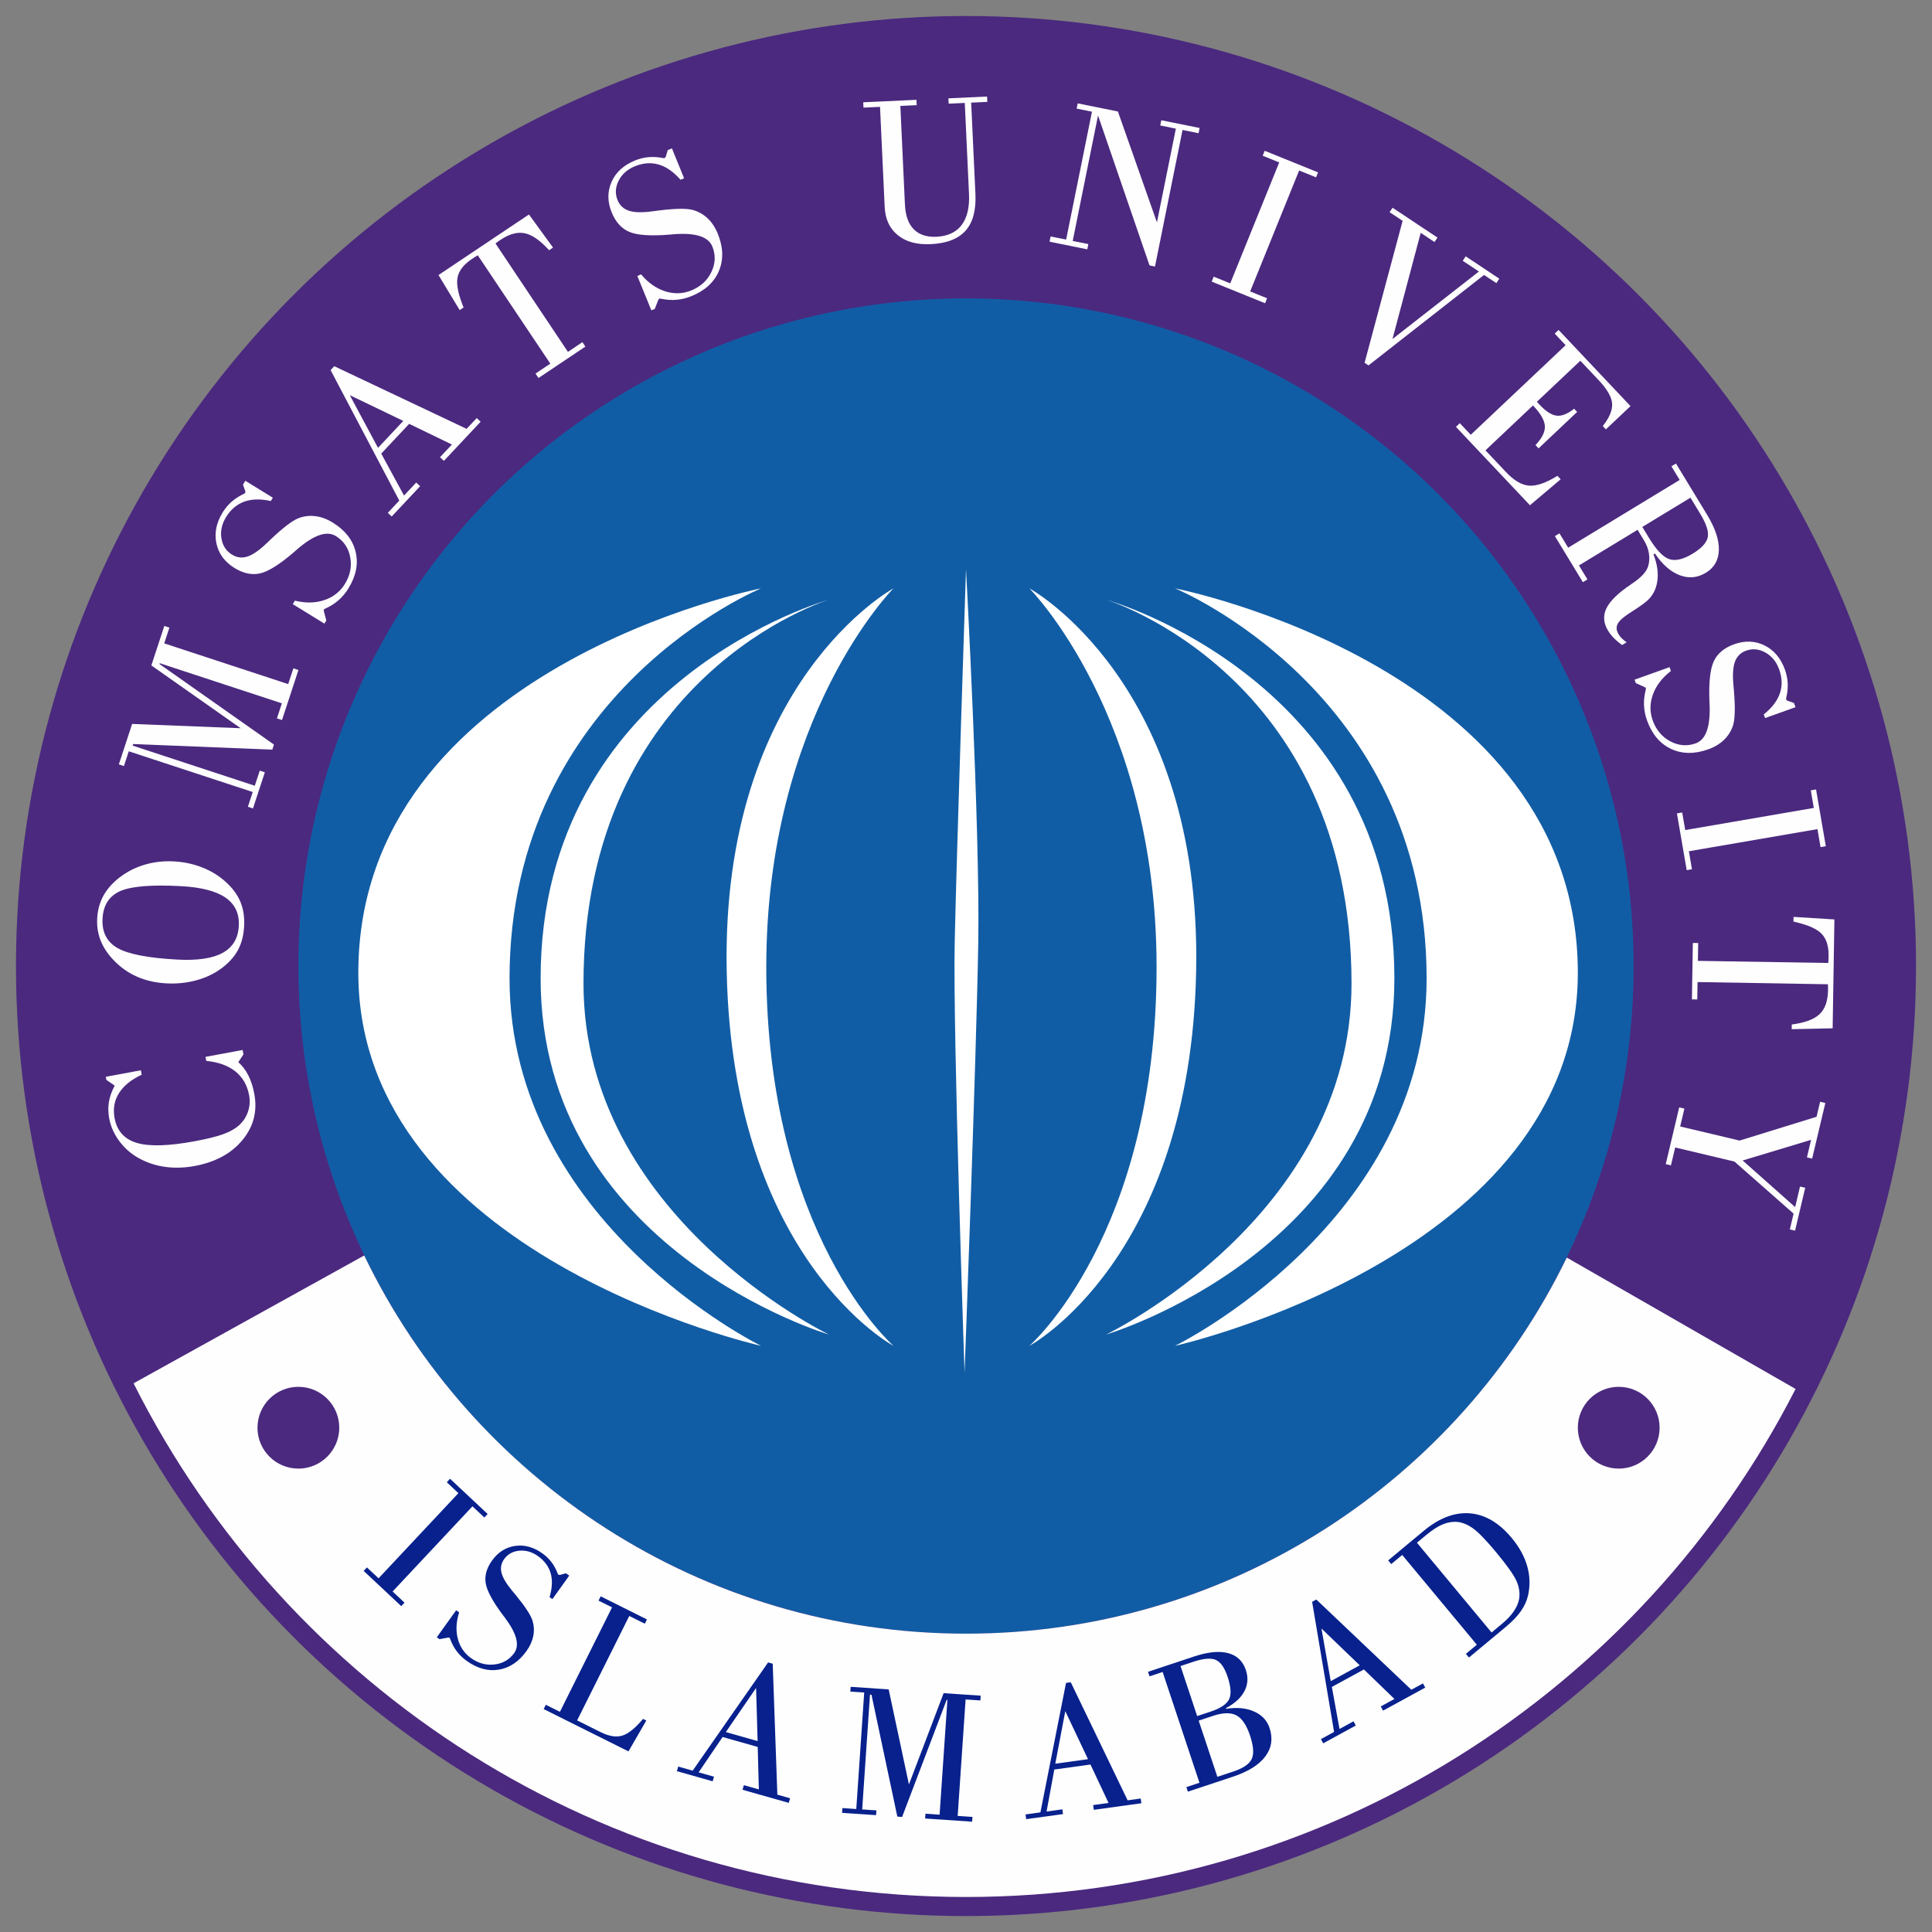 <?xml version="1.0" encoding="utf-8"?>
<!-- Generator: Adobe Illustrator 16.0.0, SVG Export Plug-In . SVG Version: 6.00 Build 0)  -->
<!DOCTYPE svg PUBLIC "-//W3C//DTD SVG 1.1//EN" "http://www.w3.org/Graphics/SVG/1.1/DTD/svg11.dtd">
<svg version="1.1" id="Layer_1" xmlns="http://www.w3.org/2000/svg" xmlns:xlink="http://www.w3.org/1999/xlink" x="0px" y="0px"
	 width="683.547px" height="683.573px" viewBox="0 0 683.547 683.573" enable-background="new 0 0 683.547 683.573"
	 xml:space="preserve">
<rect x="0" y="0" width="683.547" height="683.573" fill="#808080" stroke="none"/>
<g>
	<circle fill="#4B297F" cx="341.773" cy="341.786" r="336.125"/>
	<g>
		<g>
			<path fill="#FEFEFE" d="M72.97,375.345l-0.265-1.422l13.135-2.443l0.291,1.568l-1.814,2.752c1.439,1.268,2.628,2.84,3.565,4.717
				c0.938,1.877,1.637,4.043,2.094,6.498c1.14,6.131-0.257,11.574-4.19,16.332s-9.562,7.818-16.883,9.18
				c-3.526,0.656-6.927,0.773-10.201,0.35c-3.274-0.422-6.321-1.377-9.14-2.867c-2.843-1.484-5.238-3.504-7.186-6.061
				c-1.948-2.557-3.198-5.318-3.75-8.287c-0.375-2.018-0.406-3.957-0.093-5.814s0.997-3.777,2.052-5.76l-2.94-2.02l-0.203-1.096
				l12.404-2.307l0.292,1.568c-3.752,1.756-6.44,3.941-8.066,6.559c-1.626,2.619-2.137,5.557-1.53,8.816
				c0.846,4.547,3.489,7.473,7.931,8.771c4.441,1.301,11.268,1.094,20.479-0.619c4.351-0.811,7.691-1.639,10.022-2.488
				c2.331-0.848,4.177-1.877,5.535-3.086c1.492-1.309,2.563-2.918,3.214-4.826c0.651-1.906,0.791-3.857,0.42-5.854
				c-0.66-3.551-2.274-6.357-4.842-8.422S77.29,375.774,72.97,375.345z"/>
			<path fill="#FEFEFE" d="M86.377,327.714c-0.181,3.357-0.97,6.268-2.365,8.729c-1.396,2.463-3.497,4.67-6.303,6.623
				c-2.522,1.746-5.41,3.039-8.664,3.877c-3.253,0.84-6.646,1.164-10.179,0.975c-3.409-0.184-6.558-0.842-9.445-1.975
				c-2.887-1.135-5.476-2.74-7.768-4.818c-2.621-2.395-4.528-4.924-5.723-7.586c-1.195-2.664-1.709-5.539-1.543-8.623
				c0.16-2.963,0.898-5.639,2.217-8.031c1.317-2.393,3.243-4.559,5.775-6.504c2.636-2.01,5.584-3.498,8.844-4.461
				c3.261-0.963,6.706-1.348,10.338-1.152c3.533,0.191,6.876,0.91,10.029,2.156c3.154,1.246,5.899,2.936,8.237,5.066
				c2.435,2.186,4.178,4.545,5.23,7.076C86.112,321.599,86.551,324.481,86.377,327.714z M36.278,325.017
				c-0.258,4.785,1.52,8.258,5.33,10.418c3.812,2.158,10.876,3.518,21.195,4.072c7.044,0.379,12.359-0.41,15.947-2.369
				c3.589-1.959,5.501-5.135,5.737-9.525c0.235-4.365-1.332-7.709-4.702-10.031c-3.369-2.322-8.613-3.674-15.731-4.057
				c-10.393-0.561-17.556,0.018-21.489,1.736C38.632,316.979,36.536,320.231,36.278,325.017z"/>
			<path fill="#FEFEFE" d="M89.503,286.028l-1.798-0.59l1.714-5.219l-43.857-14.408l-1.715,5.219l-1.798-0.592l4.702-14.313
				l38.396,1.52L53.55,235.431l4.587-13.961l1.798,0.59l-1.83,5.57l43.858,14.408l1.83-5.57l1.798,0.592l-5.814,17.697l-1.798-0.59
				l1.749-5.324l-43.223-14.199l-0.093,0.281l40.516,28.506l-0.591,1.797l-49.226-1.992l-0.186,0.564l43.223,14.199l1.761-5.359
				l1.798,0.592L89.503,286.028z"/>
			<path fill="#FEFEFE" d="M115.45,219.534l-0.681,1.105l-11.185-6.891l0.759-1.232c3.772,0.93,7.239,0.863,10.398-0.197
				c3.16-1.061,5.583-2.959,7.27-5.697c1.882-3.055,2.512-6.219,1.89-9.494c-0.622-3.273-2.31-5.76-5.064-7.457
				c-3.237-1.996-7.815-0.428-13.731,4.703c-0.459,0.414-0.808,0.723-1.048,0.922c-5.075,4.371-9.076,6.891-12.001,7.557
				c-2.925,0.668-5.946,0.041-9.063-1.879c-3.496-2.154-5.638-5.057-6.424-8.709s-0.044-7.32,2.227-11.008
				c1.688-2.736,4.017-4.832,6.986-6.287c0.565-0.262,0.873-0.436,0.925-0.52c0.058-0.139,0.089-0.271,0.097-0.398
				c0.007-0.127-0.016-0.264-0.066-0.412l-0.773-2.176l0.837-1.357l9.73,5.994l-0.72,1.17c-3.627-0.811-6.757-0.742-9.39,0.207
				c-2.634,0.949-4.781,2.771-6.442,5.467c-1.506,2.445-2.052,4.949-1.639,7.514s1.659,4.486,3.738,5.768
				c1.727,1.064,3.536,1.293,5.43,0.688c1.893-0.605,4.126-2.137,6.699-4.59c0.365-0.357,0.93-0.895,1.693-1.615
				c4.316-4.082,7.562-6.543,9.735-7.383c1.931-0.729,3.921-0.963,5.969-0.703c2.049,0.26,4.084,1.012,6.106,2.258
				c4.402,2.713,7.107,6.174,8.116,10.385s0.15,8.527-2.574,12.949c-1.908,3.096-4.504,5.406-7.788,6.928
				c-0.536,0.252-0.823,0.408-0.862,0.471s-0.056,0.162-0.052,0.295c0.005,0.135,0.027,0.285,0.067,0.455L115.45,219.534z"/>
			<path fill="#FEFEFE" d="M138.587,182.735l-1.38-1.295l4.063-4.328l-24.308-46.169l1.295-1.381l46.832,22.167l3.581-3.815
				l1.38,1.296l-13.002,13.854l-1.38-1.295l4.215-4.493l-15.118-7.316l-9.878,10.528l8.059,14.838l4.317-4.6l1.38,1.295
				L138.587,182.735z M133.747,158.448l8.938-9.525l-18.93-9.111L133.747,158.448z"/>
			<path fill="#FEFEFE" d="M190.515,133.74l-1.053-1.572l5.242-3.51L169.041,90.33c-0.281,0.159-0.569,0.329-0.863,0.511
				c-0.295,0.183-0.72,0.459-1.275,0.831c-2.919,1.955-4.599,4.159-5.04,6.613c-0.44,2.454,0.28,5.954,2.162,10.499l-1.388,0.929
				l-7.497-12.397l32.007-21.432l8.515,11.716l-1.387,0.929c-3.102-3.431-5.957-5.427-8.565-5.988
				c-2.608-0.561-5.485,0.212-8.631,2.318c-0.534,0.358-0.921,0.625-1.161,0.8c-0.239,0.176-0.445,0.336-0.616,0.48l25.633,38.349
				l5.119-3.428l1.053,1.573L190.515,133.74z"/>
			<path fill="#FEFEFE" d="M231.65,109.306l-1.203,0.49l-4.955-12.167l1.341-0.546c2.495,2.979,5.33,4.973,8.507,5.982
				c3.176,1.011,6.252,0.909,9.231-0.304c3.322-1.353,5.699-3.534,7.131-6.544c1.432-3.01,1.539-6.012,0.318-9.009
				c-1.434-3.522-6.054-4.961-13.857-4.316c-0.615,0.064-1.079,0.106-1.392,0.126c-6.676,0.529-11.393,0.199-14.146-0.991
				c-2.755-1.188-4.822-3.479-6.203-6.87c-1.549-3.803-1.563-7.411-0.04-10.822c1.521-3.411,4.288-5.934,8.298-7.566
				c2.979-1.213,6.096-1.528,9.351-0.947c0.611,0.122,0.962,0.164,1.054,0.126c0.128-0.079,0.232-0.167,0.313-0.265
				c0.081-0.098,0.144-0.222,0.189-0.371l0.662-2.213l1.478-0.602l4.311,10.585l-1.271,0.518c-2.447-2.796-5.014-4.588-7.699-5.378
				s-5.495-0.588-8.428,0.606c-2.658,1.083-4.578,2.781-5.759,5.094c-1.182,2.314-1.312,4.601-0.391,6.863
				c0.765,1.877,2.089,3.131,3.976,3.76c1.885,0.629,4.591,0.714,8.117,0.253c0.504-0.072,1.277-0.173,2.32-0.304
				c5.894-0.744,9.966-0.813,12.216-0.207c1.988,0.553,3.732,1.539,5.231,2.958c1.5,1.42,2.697,3.229,3.594,5.429
				c1.949,4.789,2.088,9.18,0.416,13.173c-1.674,3.994-4.914,6.97-9.727,8.929c-3.368,1.372-6.826,1.702-10.375,0.99
				c-0.581-0.114-0.905-0.157-0.974-0.129c-0.069,0.028-0.141,0.097-0.216,0.208c-0.075,0.111-0.147,0.247-0.216,0.407
				L231.65,109.306z"/>
			<path fill="#FEFEFE" d="M312.999,73.2l-1.645-35.392l-5.855,0.272l-0.088-1.891l18.83-0.875l0.088,1.891l-5.783,0.269
				l1.623,34.947c0.18,3.859,1.217,6.753,3.115,8.685c1.896,1.932,4.564,2.818,8,2.659c4.002-0.186,6.984-1.569,8.945-4.152
				c1.961-2.582,2.828-6.272,2.605-11.07l-1.49-32.128l-5.709,0.265l-0.088-1.891l13.678-0.635l0.088,1.89l-5.709,0.265l1.502,32.35
				c0.268,5.738-0.9,10.061-3.502,12.969c-2.602,2.91-6.719,4.494-12.354,4.756c-4.844,0.225-8.713-0.834-11.609-3.178
				C314.747,80.863,313.2,77.527,312.999,73.2z"/>
			<path fill="#FEFEFE" d="M371.336,85.518l0.375-1.855l5.492,1.109l9.137-45.251l-5.42-1.094l0.373-1.855l14.223,2.871
				l13.812,39.235l6.695-33.165l-5.529-1.116l0.375-1.855l13.568,2.739l-0.375,1.855l-5.674-1.146l-9.752,48.307l-1.929-0.389
				l-18.217-53.043l-8.959,44.377l5.529,1.116l-0.373,1.855L371.336,85.518z"/>
			<path fill="#FEFEFE" d="M428.703,99.64l0.711-1.754l5.848,2.368l17.328-42.788l-5.848-2.368l0.711-1.754l18.883,7.648
				l-0.709,1.754l-5.986-2.424l-17.328,42.788l5.984,2.424l-0.711,1.754L428.703,99.64z"/>
			<path fill="#FEFEFE" d="M482.792,128.361l13.461-50.225l-4.605-3.061l1.049-1.576l15.885,10.557l-1.047,1.576l-4.883-3.245
				l-9.986,37.554l30.57-23.875l-5.719-3.8l1.049-1.576l11.898,7.908l-1.047,1.576l-4.359-2.896l-40.875,32.006L482.792,128.361z"/>
			<path fill="#FEFEFE" d="M515.114,151.024l1.375-1.3l3.873,4.101l33.563-31.696l-3.873-4.101l1.377-1.299l25.453,26.952
				l-8.715,8.23l-1.096-1.16c2.379-3.029,3.48-5.701,3.301-8.018c-0.178-2.314-1.787-5.082-4.828-8.302l-6.422-6.799l-15.377,14.523
				l1.045,1.106c2.225,2.355,4.23,3.625,6.02,3.808s3.83-0.639,6.121-2.464l1.07,1.134l-13.65,12.893l-1.096-1.16
				c2.309-2.419,3.418-4.641,3.326-6.665c-0.092-2.023-1.4-4.375-3.932-7.055l-0.281-0.297l-16.809,15.873l7.262,7.69
				c2.838,3.002,5.564,4.604,8.186,4.801c2.619,0.197,5.959-0.959,10.021-3.467l1.146,1.213l-10.869,9.193L515.114,151.024z"/>
			<path fill="#FEFEFE" d="M551.741,188.7l3.084,5.074l39.45-23.971l-2.928-4.82l1.617-0.984l10.965,18.047
				c2.89,4.756,4.292,8.926,4.212,12.508c-0.082,3.58-1.613,6.277-4.595,8.088c-2.959,1.799-6.047,2.09-9.262,0.873
				c-3.213-1.217-6.137-3.775-8.768-7.678l-0.508,0.309c1.338,3.443,1.785,6.631,1.34,9.564c-0.447,2.936-1.734,5.295-3.863,7.08
				c-1.108,0.936-2.819,2.133-5.13,3.596c-2.311,1.461-3.797,2.625-4.457,3.49c-0.596,0.736-0.91,1.471-0.943,2.201
				c-0.033,0.729,0.205,1.518,0.719,2.363c0.309,0.508,0.699,0.994,1.17,1.461c0.473,0.465,1.025,0.912,1.66,1.336l-1.617,0.984
				c-1.088-0.789-2.049-1.609-2.885-2.461c-0.836-0.854-1.523-1.723-2.064-2.611c-1.645-2.705-1.834-5.354-0.572-7.945
				c1.264-2.59,4.135-5.393,8.615-8.404c0.105-0.064,0.248-0.164,0.424-0.301c3.242-2.145,5.153-4.217,5.731-6.219
				c0.424-1.445,0.508-2.951,0.252-4.518c-0.258-1.566-0.828-3.078-1.714-4.537l-2.293-3.773l-20.742,12.602l3.006,4.947
				l-1.617,0.984l-9.904-16.303L551.741,188.7z M581.061,186.431l2.292,3.773c2.66,4.377,5.082,6.922,7.27,7.633
				c2.188,0.713,4.943,0.059,8.27-1.963c3.113-1.893,4.883-3.814,5.307-5.764c0.424-1.951-0.48-4.768-2.717-8.445l-3.391-5.582
				L581.061,186.431z"/>
			<path fill="#FEFEFE" d="M578.756,241.696l-0.438-1.225l12.366-4.426l0.488,1.363c-3.084,2.365-5.197,5.111-6.344,8.24
				c-1.146,3.131-1.176,6.209-0.094,9.236c1.209,3.379,3.287,5.848,6.232,7.408s5.939,1.795,8.986,0.705
				c3.58-1.281,5.217-5.834,4.908-13.66c-0.037-0.617-0.059-1.082-0.066-1.395c-0.24-6.693,0.293-11.391,1.599-14.09
				c1.305-2.701,3.682-4.67,7.131-5.902c3.865-1.385,7.471-1.242,10.813,0.426c3.344,1.668,5.744,4.539,7.203,8.615
				c1.084,3.027,1.264,6.156,0.543,9.383c-0.148,0.605-0.205,0.953-0.172,1.047c0.074,0.133,0.156,0.24,0.252,0.324
				c0.094,0.084,0.215,0.152,0.363,0.205l2.182,0.756l0.537,1.504l-10.762,3.85l-0.463-1.291c2.9-2.326,4.801-4.813,5.705-7.463
				c0.904-2.648,0.824-5.463-0.242-8.445c-0.967-2.701-2.582-4.691-4.842-5.973c-2.262-1.279-4.541-1.508-6.84-0.686
				c-1.908,0.684-3.219,1.953-3.928,3.811c-0.711,1.855-0.912,4.557-0.604,8.098c0.051,0.508,0.117,1.285,0.203,2.332
				c0.49,5.92,0.385,9.992-0.318,12.215c-0.639,1.961-1.699,3.662-3.182,5.098c-1.482,1.438-3.342,2.557-5.577,3.357
				c-4.867,1.742-9.262,1.691-13.178-0.152c-3.918-1.844-6.752-5.209-8.504-10.102c-1.224-3.424-1.405-6.893-0.541-10.408
				c0.139-0.576,0.195-0.898,0.17-0.967c-0.025-0.07-0.092-0.145-0.197-0.225c-0.107-0.08-0.24-0.158-0.398-0.232L578.756,241.696z"
				/>
			<path fill="#FEFEFE" d="M593.302,287.784l1.865-0.322l1.07,6.217l45.493-7.832l-1.07-6.217l1.865-0.32l3.457,20.078l-1.865,0.32
				l-1.096-6.363l-45.493,7.832l1.096,6.363l-1.865,0.322L593.302,287.784z"/>
			<path fill="#FEFEFE" d="M598.931,333.618l1.893,0.031l-0.102,6.307l46.12,0.748c0.029-0.32,0.053-0.654,0.072-1
				c0.018-0.348,0.031-0.854,0.043-1.521c0.057-3.514-0.799-6.148-2.563-7.91c-1.766-1.76-5.053-3.162-9.861-4.205l0.027-1.67
				l14.461,0.904l-0.625,38.514l-14.48,0.32l0.027-1.668c4.588-0.594,7.855-1.803,9.803-3.627c1.945-1.824,2.951-4.629,3.012-8.414
				c0.01-0.643,0.012-1.113,0.004-1.41s-0.021-0.557-0.043-0.779l-46.118-0.785l-0.1,6.158l-1.893-0.029L598.931,333.618z"/>
			<path fill="#FEFEFE" d="M594.105,391.794l1.842,0.436l-1.498,6.32l21.03,4.986l27.227-8.418l1.258-5.309l1.842,0.438
				l-4.666,19.678l-1.842-0.436l1.473-6.211l-24.213,7.303l18.57,16.492l1.721-7.258l1.842,0.438l-3.596,15.164l-1.842-0.436
				l1.326-5.598l-20.936-18.426l-20.958-4.971l-1.5,6.318l-1.84-0.436L594.105,391.794z"/>
		</g>
	</g>
	<circle fill="#115DA5" cx="341.774" cy="341.786" r="236.21"/>
	<path fill="#FEFEFE" d="M128.858,444.194c38.147,79.17,119.152,133.801,212.916,133.801c93.474,0,174.266-54.291,212.561-133.063
		l80.941,46.488c-54.5,106.691-165.47,179.74-293.502,179.74c-128.83,0-240.385-73.961-294.517-181.742L128.858,444.194z"/>
	<circle fill="#4B297F" cx="105.564" cy="505.13" r="14.468"/>
	<circle fill="#4B297F" cx="572.706" cy="505.13" r="14.467"/>
	<path fill="#FFFFFF" d="M269.276,208.161c0,0-142.5,28-142.5,136c0,100.033,142.5,132,142.5,132s-89-43.5-89-130
		C180.276,244.642,269.276,208.161,269.276,208.161z"/>
	<path fill="#FFFFFF" d="M415.74,208.161c0,0,142.499,28,142.499,136c0,100.033-142.499,132-142.499,132s88.999-43.5,88.999-130
		C504.739,244.642,415.74,208.161,415.74,208.161z"/>
	<path fill="#FFFFFF" d="M341.774,201.327c0,0,5.002,92,4.336,132.334s-4.842,152-4.842,152s-4.158-120.334-3.492-152
		S341.774,201.327,341.774,201.327z"/>
	<path fill="#FFFFFF" d="M316.11,208.161c0,0-61,33.166-59,135.334c1.998,102.166,59,132.666,59,132.666s-45-39.166-45-134
		C271.11,253.329,316.11,208.161,316.11,208.161z"/>
	<path fill="#FFFFFF" d="M293.276,212.161c0,0-102,28.5-102,134c0,95.834,102,126,102,126s-86.833-41.666-86.833-124.166
		C206.443,238.661,293.276,212.161,293.276,212.161z"/>
	<path fill="#FFFFFF" d="M364.2,208.161c0,0,61.001,33.166,59.001,135.334c-2,102.166-59.001,132.666-59.001,132.666
		s45.001-39.166,45.001-134C409.201,253.329,364.2,208.161,364.2,208.161z"/>
	<path fill="#FFFFFF" d="M391.336,212.161c0,0,102,28.5,102,134c0,95.834-102,126-102,126s86.835-41.666,86.835-124.166
		C478.171,238.661,391.336,212.161,391.336,212.161z"/>
	<g>
		<g>
			<path fill="#08218D" d="M128.662,555.788l1.158-1.234l4.118,3.859l28.25-30.133l-4.117-3.861l1.158-1.234l13.298,12.467
				l-1.158,1.236l-4.215-3.951l-28.25,30.133l4.215,3.951l-1.158,1.234L128.662,555.788z"/>
			<path fill="#08218D" d="M155.489,579.948l-0.945-0.676l6.849-9.553l1.053,0.754c-1.065,3.309-1.223,6.406-0.473,9.293
				c0.749,2.887,2.294,5.168,4.633,6.844c2.607,1.871,5.393,2.631,8.354,2.279s5.286-1.703,6.973-4.055
				c1.982-2.766,0.869-6.949-3.341-12.551c-0.342-0.436-0.595-0.766-0.759-0.992c-3.584-4.803-5.583-8.531-5.996-11.184
				c-0.414-2.652,0.334-5.309,2.243-7.973c2.141-2.984,4.865-4.715,8.174-5.189s6.537,0.416,9.686,2.674
				c2.339,1.676,4.063,3.887,5.176,6.629c0.199,0.52,0.335,0.805,0.407,0.857c0.12,0.059,0.236,0.096,0.349,0.109
				c0.113,0.016,0.236,0.004,0.372-0.033l1.99-0.555l1.16,0.832l-5.958,8.313l-0.999-0.717c0.95-3.186,1.084-5.984,0.4-8.393
				c-0.683-2.41-2.175-4.441-4.478-6.092c-2.087-1.496-4.288-2.141-6.603-1.932c-2.315,0.209-4.109,1.201-5.383,2.977
				c-1.057,1.475-1.374,3.076-0.951,4.803c0.423,1.729,1.649,3.818,3.679,6.268c0.295,0.348,0.74,0.885,1.337,1.611
				c3.373,4.107,5.368,7.158,5.981,9.15c0.53,1.77,0.615,3.561,0.256,5.371c-0.36,1.813-1.159,3.582-2.396,5.309
				c-2.696,3.762-5.955,5.959-9.775,6.598c-3.821,0.637-7.62-0.398-11.398-3.105c-2.645-1.896-4.544-4.357-5.697-7.383
				c-0.19-0.494-0.313-0.762-0.366-0.799c-0.054-0.039-0.141-0.061-0.26-0.064c-0.12-0.006-0.257,0.006-0.411,0.031L155.489,579.948
				z"/>
			<path fill="#08218D" d="M192.354,604.673l0.756-1.516l4.991,2.49l18.444-36.957l-4.783-2.387l0.757-1.516l16.369,8.17
				l-0.756,1.514l-5.496-2.742l-18.445,36.957l8.229,4.107c3.011,1.502,5.587,1.93,7.73,1.279c2.143-0.65,4.594-2.625,7.353-5.924
				l1.159,0.578l-6.303,10.92L192.354,604.673z"/>
			<path fill="#08218D" d="M239.493,626.646l0.462-1.629l5.111,1.449l26.692-38.301l1.629,0.461l1.643,46.33l4.504,1.277
				l-0.461,1.629l-16.357-4.635l0.463-1.629l5.303,1.502l-0.402-15.023l-12.426-3.521l-8.479,12.506l5.43,1.539l-0.461,1.631
				L239.493,626.646z M256.803,612.812l11.244,3.188l-0.543-18.791L256.803,612.812z"/>
			<path fill="#08218D" d="M297.936,641.39l0.115-1.689l4.902,0.334l2.805-41.209l-4.902-0.334l0.115-1.689l13.449,0.914
				l7.162,33.627l12.283-32.303l13.117,0.893l-0.115,1.689l-5.234-0.355l-2.803,41.209l5.234,0.355l-0.115,1.689l-16.631-1.131
				l0.115-1.689l5.002,0.34l2.764-40.613l-0.266-0.018l-15.764,41.426l-1.689-0.115l-9.146-43.121l-0.529-0.035l-2.764,40.613
				l5.035,0.342l-0.115,1.689L297.936,641.39z"/>
			<path fill="#08218D" d="M363.071,643.624l-0.232-1.676l5.264-0.729l9.059-45.797l1.678-0.23l20.115,41.766l4.637-0.641
				l0.232,1.678l-16.84,2.326l-0.232-1.678l5.459-0.754l-6.402-13.596l-12.795,1.768l-2.74,14.859l5.592-0.773l0.232,1.678
				L363.071,643.624z M373.366,624.003l11.576-1.6l-8.043-16.988L373.366,624.003z"/>
			<path fill="#08218D" d="M420.277,633.896l-0.533-1.605l4.631-1.541l-13.031-39.195l-4.634,1.541l-0.533-1.607l16.259-5.404
				c4.893-1.627,8.912-2.031,12.055-1.209c3.143,0.82,5.244,2.828,6.305,6.021c0.881,2.646,0.705,5.137-0.525,7.469
				c-1.23,2.334-3.402,4.322-6.52,5.965l0.084,0.252c3.814-0.592,7.105-0.273,9.869,0.953s4.59,3.174,5.477,5.842
				c1.236,3.717,0.734,7.068-1.504,10.053c-2.238,2.982-6.037,5.365-11.393,7.146L420.277,633.896z M423.562,607.155l4.789-1.592
				c3.467-1.152,5.629-2.596,6.486-4.33c0.859-1.732,0.689-4.398-0.508-7.998c-1.057-3.178-2.432-5.156-4.125-5.936
				c-1.693-0.781-4.357-0.568-7.992,0.641l-4.537,1.508L423.562,607.155z M424.097,608.763l6.609,19.881l5.609-1.863
				c3.529-1.174,5.713-2.658,6.549-4.453c0.838-1.795,0.639-4.551-0.596-8.27c-1.236-3.717-2.848-6.104-4.83-7.158
				c-1.984-1.055-4.752-0.992-8.301,0.188L424.097,608.763z"/>
			<path fill="#08218D" d="M468.15,616.794l-0.813-1.486l4.664-2.547l-7.768-46.033l1.486-0.811l33.616,31.92l4.109-2.242
				l0.811,1.486l-14.92,8.146l-0.813-1.486l4.838-2.643l-10.807-10.441l-11.337,6.189l2.707,14.865l4.953-2.705l0.813,1.486
				L468.15,616.794z M470.818,594.796l10.257-5.602l-13.544-13.031L470.818,594.796z"/>
			<path fill="#08218D" d="M522.512,581.909l-26.404-31.764l-3.881,3.227l-1.082-1.303l12.563-10.441
				c5.498-4.57,10.945-6.639,16.346-6.205c5.396,0.436,10.332,3.342,14.805,8.721c2.645,3.184,4.459,6.475,5.443,9.875
				c0.984,3.398,1.104,6.832,0.359,10.301c-0.434,1.973-1.283,3.867-2.551,5.684s-3.043,3.672-5.324,5.568l-13.072,10.867
				l-1.082-1.303L522.512,581.909z M501.317,545.815l26.404,31.764l3.727-3.098c1.736-1.443,3.109-2.9,4.117-4.373
				c1.008-1.471,1.639-2.918,1.896-4.342c0.346-2.074,0.049-4.189-0.893-6.344c-0.943-2.156-3.361-5.576-7.256-10.26
				c-3.426-4.123-6.094-6.891-8-8.301c-1.906-1.412-3.818-2.213-5.734-2.406c-1.701-0.143-3.422,0.15-5.164,0.879
				c-1.742,0.727-3.693,1.988-5.855,3.785L501.317,545.815z"/>
		</g>
	</g>
</g>
</svg>
